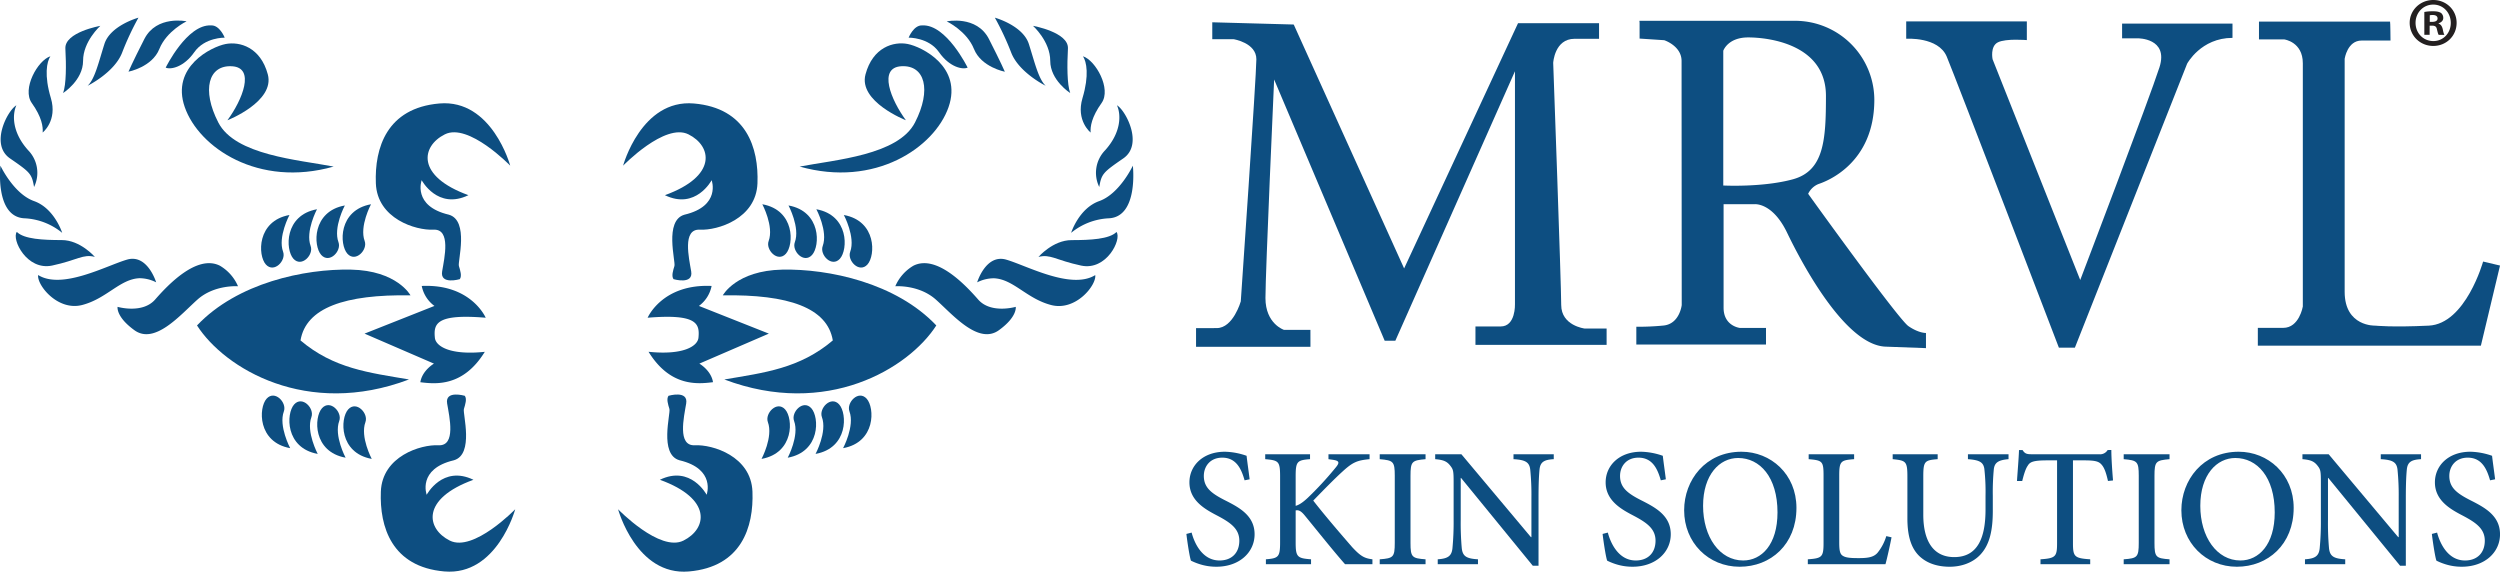 <svg id="Layer_1" data-name="Layer 1" xmlns="http://www.w3.org/2000/svg" viewBox="0 0 2970.13 679.21">
  <defs>
    <style>
      .cls-1 {
        fill: #0d4e81;
      }

      .cls-2 {
        fill: #231f20;
      }
    </style>
  </defs>
  <g>
    <path class="cls-1" d="M1579.43,391.9H1548s-22-7.14-22-37.81,10.31-259.65,10.31-259.65l131.33,310.33h12.69L1822.43,84.66V361.41s1,26.44-16.93,26.44h-30v21.86h155.82V390.32h-26.08s-27.86-3.35-27.86-28-9.52-287.68-9.52-287.68,1.59-28.56,25.39-28.56h29.08V27.54h-96.24L1690.75,318.92,1559.6,29.13l-96.77-2.65v20.1h25.38s27,4.23,27,23.8-18.51,287.68-18.51,287.68-9,31.73-28.56,31.73-24.59.09-24.59.09V412h135.91Z" transform="translate(-22.58 0)"/>
    <path class="cls-1" d="M2120.68,389.61h-31s-19.39-2.11-19.39-24v-123h36.31s21.51-2.82,39.13,33.84,69.1,133.62,117.05,135.38l47.95,1.76v-18s-8.46.36-20.8-8.1-119.17-157.24-119.17-157.24a23.21,23.21,0,0,1,12.34-11.64c8.47-2.82,66.28-23.62,66.28-100.12a94.19,94.19,0,0,0-93.77-93.78H1970.32a15,15,0,0,0,.18,2.12v19l29.26,1.93s20.62,6.7,20.62,24.68.18,290,.18,290-2.47,22.57-21.86,24.33a301.42,301.42,0,0,1-32.08,1.41v21.15h154.06ZM2069.92,60.33s5.28-15.87,29.61-15.87,92.37,8.11,92.37,69.46c0,51.82-2.12,88.84-39.13,99.06-36,9.88-82.85,7.41-82.85,7.41Z" transform="translate(-22.58 0)"/>
    <path class="cls-1" d="M2335.39,67.2c10,23.8,133.26,345.86,133.26,345.86h19L2621,75.67S2637.35,45,2674.89,45V28.07H2543.74V45.52h18.51s37-.53,25.91,34.38S2494,332.67,2494,332.67L2389.86,70.38s-3.18-15.34,6.34-20.1,34.37-2.64,34.37-2.64V25.43H2287.26V46.05S2325.34,43.41,2335.39,67.2Z" transform="translate(-22.58 0)"/>
    <path class="cls-1" d="M2908.1,386.88c-43.89,2.11-63.46,0-63.46,0s-36.48,1.59-36.48-40.19V69.85s3.17-21.68,20.09-21.68h34.37s-.13-22.08-.52-22.48H2706.36V46.84h30.14s21.95,2.91,21.95,28.3v289s-4.23,25.38-23.27,25.38H2705v21.16H2970l22.74-95.19-20.1-4.76S2952,384.76,2908.1,386.88Z" transform="translate(-22.58 0)"/>
    <path class="cls-1" d="M1478.31,594.55c-16.27-8.24-25.52-15.07-25.52-29.13,0-11.06,7.24-21.7,21.91-21.7,17.07,0,22.9,14.26,26.52,26.92l6-1.2c-1.61-12.66-2.82-20.7-3.62-27.93a82.43,82.43,0,0,0-25.72-4.83c-26.32,0-42.2,16.68-42.2,36.37,0,22.1,19.29,32.35,33.56,39.79,15.07,8,25.72,15.27,25.72,29.53s-8.84,23.51-23.51,23.51c-20.49,0-29.94-20.69-33.15-33.15l-6.23,1.61c1.2,10.24,3.82,27.32,5.42,31.74A71.58,71.58,0,0,0,1448,670.3a64.49,64.49,0,0,0,19.69,3c27.33,0,45.41-17.08,45.41-38.58C1513.07,612.63,1495,603,1478.31,594.55Z" transform="translate(-22.58 0)"/>
    <path class="cls-1" d="M1629,650c-10.65-12.26-31.55-36.37-46.21-55.26,12.65-13.06,25.92-26.52,34.36-34.16,12.65-11.65,17.88-13.66,32.55-15.07V539.7h-48.83v5.82l4.22.61c9.24,1.2,9.44,3.41,3.62,10.24a395.19,395.19,0,0,1-32.55,35.17c-5.83,5.42-10.05,8.23-14.27,9.44V566c0-17.88,1.81-19.29,17.08-20.5V539.7h-53.25v5.82c15.88,1.41,17.68,2.42,17.68,20.5v78.16c0,17.48-1.8,19.09-16.87,20.3v5.82h53.64v-5.82c-16.47-1.21-18.28-2.82-18.28-20.3V606.41c3.21-.61,6,.2,10.65,5.82,17.28,21.1,33.55,41.6,48,58.07h32.55v-5.82C1643.68,663.27,1639.26,661.06,1629,650Z" transform="translate(-22.58 0)"/>
    <path class="cls-1" d="M1661.76,545.52c16.08,1.41,17.88,2.62,17.88,19.7V645c0,17.07-1.8,18.28-17.88,19.49v5.82h54.45v-5.82c-16.07-1.21-17.88-2.42-17.88-19.49V565.22c0-17.08,1.81-18.29,17.88-19.7V539.7h-54.45Z" transform="translate(-22.58 0)"/>
    <path class="cls-1" d="M1820.69,545.52c14.27.81,18.89,3.62,19.9,12.46a302.11,302.11,0,0,1,1.4,33.36v46.81h-.6l-82.58-98.45h-31.15v5.82c9.45.81,13.67,2.42,17.68,7.44,3.82,4.82,4.22,6.23,4.22,20.49v43.81a327.16,327.16,0,0,1-1.4,34.15c-1,9.65-6,12.26-17.48,13.07v5.82h47.82v-5.82c-13.87-.81-18.29-3.62-19.29-13.47a336.44,336.44,0,0,1-1.21-33.75V567.83h.41l85.19,104.28h6.83V591.34c0-18.49.61-27.53,1.21-33.76,1-8.84,5.62-11.45,16.88-12.06V539.7h-47.83Z" transform="translate(-22.58 0)"/>
    <path class="cls-1" d="M1972.8,594.55c-16.28-8.24-25.52-15.07-25.52-29.13,0-11.06,7.23-21.7,21.9-21.7,17.08,0,22.91,14.26,26.52,26.92l6-1.2c-1.61-12.66-2.81-20.7-3.62-27.93a82.38,82.38,0,0,0-25.72-4.83c-26.32,0-42.19,16.68-42.19,36.37,0,22.1,19.29,32.35,33.55,39.79,15.07,8,25.72,15.27,25.72,29.53s-8.84,23.51-23.51,23.51c-20.49,0-29.93-20.69-33.15-33.15l-6.23,1.61c1.21,10.24,3.82,27.32,5.43,31.74a71.13,71.13,0,0,0,10.45,4.22,64.44,64.44,0,0,0,19.69,3c27.32,0,45.41-17.08,45.41-38.58C2007.56,612.63,1989.47,603,1972.8,594.55Z" transform="translate(-22.58 0)"/>
    <path class="cls-1" d="M2091.55,536.68c-42.8,0-68.12,33.76-68.12,69.53,0,38.57,28.93,67.11,65.91,67.11s67.51-26.53,67.51-69.93C2156.85,563.21,2126.31,536.68,2091.55,536.68Zm2,129.2c-27.92,0-47.62-27.93-47.62-64.9h0c0-37.17,19.7-56.86,41.6-56.86,25.92,0,46.81,22.7,46.81,64.7C2134.34,647.2,2115.26,665.88,2093.55,665.88Z" transform="translate(-22.58 0)"/>
    <path class="cls-1" d="M2253.1,656.84c-4.63,5.22-11.46,6.23-22.11,6.23-8,0-14.67-.2-18.48-2.41-3.82-2-4.83-5.83-4.83-16.48V565c0-17.28,2-18.28,17.69-19.49V539.7h-54v5.82c16.27,1.41,17.68,2.42,17.68,19.49v79.77c0,17.08-1.81,18.49-18.69,19.7v5.82h92.23c1.81-6,6-25.31,7.23-31.95l-6.23-1.4A57.61,57.61,0,0,1,2253.1,656.84Z" transform="translate(-22.58 0)"/>
    <path class="cls-1" d="M2360.59,545.52c14.07,1,18.29,3.82,19.49,11.46a246.53,246.53,0,0,1,1.41,32.15V605.4c0,33.36-9.24,56.46-37.17,56.46-24.32,0-36.77-18.28-36.77-50.43V566.22c0-18.28,1.6-19.49,17.08-20.7V539.7h-53.45v5.82c15.67,1.61,17.48,2.42,17.48,20.7v49.63c0,23.51,5.63,38.58,17.48,47.62,9,7,20.7,9.85,32.75,9.85,13.46,0,26.93-4.42,36.17-14.07,11.45-12,15.07-29.34,15.07-52.44V589.13a292.56,292.56,0,0,1,1.21-31.75c1-8,5.62-10.85,17.48-11.86V539.7h-48.23Z" transform="translate(-22.58 0)"/>
    <path class="cls-1" d="M2526.56,534.67a10.5,10.5,0,0,1-10.25,5h-79.77c-5.63,0-8.24-.41-11.05-5h-4.22c-.4,10.85-1.61,24.32-2.41,36.77h6.23c2.21-9,4.22-14.86,6.63-18.28,2.61-4.42,6.63-6.23,23.31-6.23h11.45v98.26c0,16.07-1.61,18.08-19.69,19.29v5.82h59.07v-5.82c-18.89-1.21-20.49-3.22-20.49-19.29V546.93h13.26c14.67,0,18.08,1.61,21.5,6,2.61,3.41,4.62,8.64,6.83,18.48l6-.6c-1-11.85-2-27.12-2-36.17Z" transform="translate(-22.58 0)"/>
    <path class="cls-1" d="M2545.64,545.52c16.08,1.41,17.89,2.62,17.89,19.7V645c0,17.07-1.81,18.28-17.89,19.49v5.82h54.46v-5.82c-16.08-1.21-17.89-2.42-17.89-19.49V565.22c0-17.08,1.81-18.29,17.89-19.7V539.7h-54.46Z" transform="translate(-22.58 0)"/>
    <path class="cls-1" d="M2682.28,536.68c-42.8,0-68.12,33.76-68.12,69.53,0,38.57,28.93,67.11,65.91,67.11s67.51-26.53,67.51-69.93C2747.58,563.21,2717,536.68,2682.28,536.68Zm2,129.2c-27.93,0-47.63-27.93-47.63-64.9h0c0-37.17,19.7-56.86,41.6-56.86,25.92,0,46.82,22.7,46.82,64.7C2725.08,647.2,2706,665.88,2684.29,665.88Z" transform="translate(-22.58 0)"/>
    <path class="cls-1" d="M2851.06,539.7v5.82c14.27.81,18.89,3.62,19.89,12.46a304.59,304.59,0,0,1,1.41,33.36v46.81h-.6l-82.59-98.45H2758v5.82c9.44.81,13.66,2.42,17.68,7.44,3.82,4.82,4.22,6.23,4.22,20.49v43.81a329.93,329.93,0,0,1-1.41,34.15c-1,9.65-6,12.26-17.48,13.07v5.82h47.82v-5.82c-13.86-.81-18.28-3.62-19.29-13.47a336.43,336.43,0,0,1-1.2-33.75V567.83h.4L2874,672.11h6.83V591.34c0-18.49.6-27.53,1.2-33.76,1-8.84,5.63-11.45,16.88-12.06V539.7Z" transform="translate(-22.58 0)"/>
    <path class="cls-1" d="M2958,594.55c-16.27-8.24-25.51-15.07-25.51-29.13,0-11.06,7.23-21.7,21.9-21.7,17.08,0,22.9,14.26,26.52,26.92l6-1.2c-1.61-12.66-2.81-20.7-3.62-27.93a82.38,82.38,0,0,0-25.72-4.83c-26.32,0-42.19,16.68-42.19,36.37,0,22.1,19.29,32.35,33.55,39.79,15.07,8,25.72,15.27,25.72,29.53s-8.84,23.51-23.51,23.51c-20.49,0-29.94-20.69-33.15-33.15l-6.23,1.61c1.21,10.24,3.82,27.32,5.42,31.74a71.58,71.58,0,0,0,10.45,4.22,64.49,64.49,0,0,0,19.69,3c27.33,0,45.42-17.08,45.42-38.58C2992.72,612.63,2974.63,603,2958,594.55Z" transform="translate(-22.58 0)"/>
    <path class="cls-1" d="M952.14,320.32c-55,1.08-70.83,30.56-70.83,30.56,78-1.26,124.22,14.74,130.69,53.57-39.37,33.43-81.43,38.29-128.89,46.38,121.34,45.84,218.95-12.95,251.85-64.18C1087,336,1007.15,319.24,952.14,320.32Z" transform="translate(-22.58 0)"/>
    <path class="cls-1" d="M868,339.73c-58.78-2.69-76,37.75-76,37.75,58.78-4.85,62,7,60.4,23.73-1,10.2-18.33,21-59.32,16.72,25.89,42.06,58.78,38.29,76.58,36.13C867.47,440,853.45,432,853.45,432L936,396.36l-83.05-32.9A38.68,38.68,0,0,0,868,339.73Z" transform="translate(-22.58 0)"/>
    <path class="cls-1" d="M840.51,159.61c28,14,34.51,49.62-28,72.27,36.68,17.79,55.55-17.8,55.55-17.8s11.33,30.74-32.36,41c-24.26,7-10.24,55.54-11.86,60.94s-3.78,11.86-1.08,15.63c0,0,23.73,7,21-9.16S833,271.78,854,272.86s66.87-12.94,68.49-55-12.94-89.53-75.5-94.92-84.13,73.88-84.13,73.88S812.46,145.59,840.51,159.61Z" transform="translate(-22.58 0)"/>
    <path class="cls-1" d="M848.06,529c-21,1.08-12.95-33.43-10.25-49.61s-21-9.17-21-9.17c-2.7,3.78-.54,10.25,1.08,15.64s-12.41,53.93,11.86,60.94c43.68,10.25,32.36,41,32.36,41s-18.88-35.6-55.55-17.8c62.56,22.65,56.09,58.24,28,72.26s-77.65-37.21-77.65-37.21,21.57,79.28,84.13,73.88,77.11-52.84,75.5-94.91S869.09,527.94,848.06,529Z" transform="translate(-22.58 0)"/>
    <path class="cls-1" d="M955.37,486.42c-9.7-10.79-24.36,4.68-20.49,15.1,6.47,17.44-7.55,43.68-7.55,43.68C966.16,538.19,965.08,497.21,955.37,486.42Z" transform="translate(-22.58 0)"/>
    <path class="cls-1" d="M986.47,485c-9.7-10.78-24.36,4.68-20.49,15.1,6.47,17.44-7.55,43.68-7.55,43.68C997.26,536.75,996.18,495.77,986.47,485Z" transform="translate(-22.58 0)"/>
    <path class="cls-1" d="M1019.55,480.49c-9.71-10.79-24.36,4.67-20.49,15.1,6.47,17.43-7.55,43.68-7.55,43.68C1030.34,532.26,1029.26,491.27,1019.55,480.49Z" transform="translate(-22.58 0)"/>
    <path class="cls-1" d="M1031.77,488.76c6.47,17.43-7.55,43.68-7.55,43.68,38.83-7,37.75-48,28-58.78S1027.91,478.33,1031.77,488.76Z" transform="translate(-22.58 0)"/>
    <path class="cls-1" d="M935.78,286.34c-3.87,10.43,10.79,25.89,20.49,15.1s10.79-51.77-28-58.78C928.23,242.66,942.25,268.91,935.78,286.34Z" transform="translate(-22.58 0)"/>
    <path class="cls-1" d="M966.88,287.78c-3.87,10.43,10.79,25.89,20.49,15.1s10.79-51.77-28-58.78C959.33,244.1,973.35,270.35,966.88,287.78Z" transform="translate(-22.58 0)"/>
    <path class="cls-1" d="M1020.45,307.38c9.71-10.79,10.78-51.77-28-58.79,0,0,14,26.25,7.55,43.69C996.09,302.7,1010.74,318.16,1020.45,307.38Z" transform="translate(-22.58 0)"/>
    <path class="cls-1" d="M1053.17,314.21c9.7-10.79,10.78-51.77-28.05-58.78,0,0,14,26.24,7.55,43.68C1028.8,309.53,1043.46,325,1053.17,314.21Z" transform="translate(-22.58 0)"/>
    <path class="cls-1" d="M1184.75,355.91c-15.1-17.25-49.61-53.93-76.94-40.26a52.11,52.11,0,0,0-21.57,24.44s28-2.15,48.18,15.82,51,54.65,75.5,35.95c21.57-15.81,19.41-27.32,19.41-27.32S1199.85,373.17,1184.75,355.91Z" transform="translate(-22.58 0)"/>
    <path class="cls-1" d="M1218,308.46c-24.27-7-34.52,27-34.52,27a43.85,43.85,0,0,1,20-4.85c23.19,1.07,38.82,24.26,68,31.81s53.93-23.72,52.31-35.59C1295.12,344.59,1242.27,315.47,1218,308.46Z" transform="translate(-22.58 0)"/>
    <path class="cls-1" d="M1295.66,285.27c-22.11,0-39.36,20-39.36,20,14-3.78,20.49,3.77,50.69,10.25s48.53-31.28,42.06-39.91C1340.42,284.19,1317.77,285.27,1295.66,285.27Z" transform="translate(-22.58 0)"/>
    <path class="cls-1" d="M1328.56,238.89c-24.27,8.63-33.44,37.75-33.44,37.75a76.19,76.19,0,0,1,44.23-17.26c36.13-1.08,29.12-62.56,29.12-62.56S1352.83,230.26,1328.56,238.89Z" transform="translate(-22.58 0)"/>
    <path class="cls-1" d="M1328.56,222.17c2.7-15.64,4.31-17.26,28.58-34s2.7-57.16-7.55-63.09c4.86,10.78,5.4,31.82-14,53.39A38.4,38.4,0,0,0,1328.56,222.17Z" transform="translate(-22.58 0)"/>
    <path class="cls-1" d="M1318.31,157.46c-.53-7,1.08-18.34,13-35.06s-7-50.69-22.11-55.54c4.31,6.47,7.55,22.65-.54,49.61S1318.31,157.46,1318.31,157.46Z" transform="translate(-22.58 0)"/>
    <path class="cls-1" d="M1270.32,72.25c0,23.19,23.73,38.29,23.73,38.29-3.78-10.25-3.78-33.44-2.7-52.85s-41.53-27-41.53-27S1270.32,49.06,1270.32,72.25Z" transform="translate(-22.58 0)"/>
    <path class="cls-1" d="M1264.92,101.91c-8.62-8.09-12.94-27.5-20-49.62S1204.52,21,1204.52,21a332.76,332.76,0,0,1,19.42,41.52C1233.11,86.27,1264.92,101.91,1264.92,101.91Z" transform="translate(-22.58 0)"/>
    <path class="cls-1" d="M1179.72,58.23c8.63,21.57,36.67,27,36.67,27s-4.31-10.25-18.88-38.83-50.15-21-50.15-21S1171.09,36.66,1179.72,58.23Z" transform="translate(-22.58 0)"/>
    <path class="cls-1" d="M1138.19,62c12.41,17.8,28,21,34,18.34,0,0-25.35-51.77-53.93-50.16-10.25-.54-16.18,14.56-16.18,14.56S1125.79,44.21,1138.19,62Z" transform="translate(-22.58 0)"/>
    <path class="cls-1" d="M972.63,197.9c89.52,25.35,160.17-22.65,176.89-70.64s-31.82-71.73-48.54-75-41.52,3.78-50.15,36.14,48,54.46,48,54.46c-17.79-24.26-33.43-62.55-5.39-64.17s36.13,28,16.18,66.87S1014.7,189.81,972.63,197.9Z" transform="translate(-22.58 0)"/>
    <path class="cls-1" d="M508.49,450.83C461,442.74,419,437.88,379.6,404.45c6.47-38.83,52.67-54.83,130.68-53.57,0,0-15.81-29.48-70.82-30.56S304.64,336,256.64,386.65C289.54,437.88,387.15,496.67,508.49,450.83Z" transform="translate(-22.58 0)"/>
    <path class="cls-1" d="M599.63,377.48s-17.26-40.44-76-37.75a38.59,38.59,0,0,0,15.1,23.73l-83.05,32.9L538.15,432s-14,8.09-16.18,22.11c17.8,2.16,50.69,5.93,76.58-36.13-41,4.31-58.34-6.52-59.32-16.72C537.61,384.49,540.84,372.63,599.63,377.48Z" transform="translate(-22.58 0)"/>
    <path class="cls-1" d="M537.61,272.86c21-1.08,12.94,33.44,10.24,49.62s21,9.16,21,9.16c2.69-3.77.54-10.24-1.08-15.63s12.4-53.93-11.87-60.94c-43.68-10.25-32.35-41-32.35-41s18.87,35.59,55.54,17.8c-62.55-22.65-56.08-58.25-28-72.27s77.66,37.21,77.66,37.21-21.57-79.27-84.13-73.88-77.12,52.85-75.5,94.92S516.58,273.94,537.61,272.86Z" transform="translate(-22.58 0)"/>
    <path class="cls-1" d="M557,642.27c-28-14-34.51-49.61,28.05-72.26-36.68-17.8-55.55,17.8-55.55,17.8s-11.33-30.74,32.36-41c24.26-7,10.24-55.55,11.86-60.94s3.78-11.86,1.08-15.64c0,0-23.73-7-21,9.17S564.57,530.1,543.54,529s-66.87,13-68.49,55,12.94,89.52,75.5,94.91,84.13-73.88,84.13-73.88S585.07,656.29,557,642.27Z" transform="translate(-22.58 0)"/>
    <path class="cls-1" d="M456.72,501.52c3.86-10.42-10.79-25.89-20.5-15.1s-10.78,51.77,28,58.78C464.27,545.2,450.24,519,456.72,501.52Z" transform="translate(-22.58 0)"/>
    <path class="cls-1" d="M425.62,500.08c3.86-10.42-10.79-25.88-20.5-15.1s-10.78,51.77,28.05,58.78C433.17,543.76,419.15,517.52,425.62,500.08Z" transform="translate(-22.58 0)"/>
    <path class="cls-1" d="M392.54,495.59c3.87-10.43-10.79-25.89-20.49-15.1s-10.79,51.77,28,58.78C400.09,539.27,386.07,513,392.54,495.59Z" transform="translate(-22.58 0)"/>
    <path class="cls-1" d="M359.82,488.76c3.87-10.43-10.78-25.89-20.49-15.1s-10.78,51.77,28,58.78C367.37,532.44,353.35,506.19,359.82,488.76Z" transform="translate(-22.58 0)"/>
    <path class="cls-1" d="M435.32,301.44c9.71,10.79,24.36-4.67,20.5-15.1-6.48-17.43,7.55-43.68,7.55-43.68C424.54,249.67,425.62,290.66,435.32,301.44Z" transform="translate(-22.58 0)"/>
    <path class="cls-1" d="M404.22,302.88c9.71,10.79,24.37-4.67,20.5-15.1-6.47-17.43,7.55-43.68,7.55-43.68C393.44,251.11,394.52,292.1,404.22,302.88Z" transform="translate(-22.58 0)"/>
    <path class="cls-1" d="M371.15,307.38c9.71,10.78,24.36-4.68,20.49-15.1-6.47-17.44,7.55-43.69,7.55-43.69C360.36,255.61,361.44,296.59,371.15,307.38Z" transform="translate(-22.58 0)"/>
    <path class="cls-1" d="M338.43,314.21c9.71,10.78,24.36-4.68,20.49-15.1-6.47-17.44,7.55-43.68,7.55-43.68C327.65,262.44,328.72,303.42,338.43,314.21Z" transform="translate(-22.58 0)"/>
    <path class="cls-1" d="M305.36,340.09a52.08,52.08,0,0,0-21.58-24.44c-27.32-13.67-61.83,23-76.93,40.26s-44.58,8.63-44.58,8.63-2.16,11.51,19.41,27.32c24.45,18.7,55.37-18,75.5-35.95S305.36,340.09,305.36,340.09Z" transform="translate(-22.58 0)"/>
    <path class="cls-1" d="M208.1,335.42s-10.24-34-34.51-27-77.12,36.13-105.7,18.33c-1.62,11.87,23.19,43.14,52.31,35.59s44.76-30.74,68-31.81A43.81,43.81,0,0,1,208.1,335.42Z" transform="translate(-22.58 0)"/>
    <path class="cls-1" d="M84.61,315.47c30.2-6.48,36.67-14,50.69-10.25,0,0-17.26-20-39.37-20s-44.76-1.08-53.39-9.71C36.07,284.19,54.41,321.94,84.61,315.47Z" transform="translate(-22.58 0)"/>
    <path class="cls-1" d="M96.47,276.64S87.3,247.52,63,238.89s-39.91-42.07-39.91-42.07-7,61.48,29.12,62.56A76.17,76.17,0,0,1,96.47,276.64Z" transform="translate(-22.58 0)"/>
    <path class="cls-1" d="M34.45,188.19c24.27,16.72,25.89,18.34,28.59,34a38.41,38.41,0,0,0-7-43.68c-19.42-21.57-18.88-42.61-14-53.39C31.76,131,10.19,171.48,34.45,188.19Z" transform="translate(-22.58 0)"/>
    <path class="cls-1" d="M73.28,157.46s17.8-14,9.71-41-4.85-43.14-.54-49.61c-15.1,4.85-34,38.82-22.11,55.54S73.82,150.44,73.28,157.46Z" transform="translate(-22.58 0)"/>
    <path class="cls-1" d="M121.28,72.25c0-23.19,20.49-41.53,20.49-41.53s-42.6,7.55-41.52,27,1.08,42.6-2.7,52.85C97.55,110.54,121.28,95.44,121.28,72.25Z" transform="translate(-22.58 0)"/>
    <path class="cls-1" d="M126.67,101.91s31.82-15.64,41-39.37A332.7,332.7,0,0,1,187.07,21s-33.43,9.16-40.44,31.27S135.3,93.82,126.67,101.91Z" transform="translate(-22.58 0)"/>
    <path class="cls-1" d="M211.88,58.23c8.63-21.57,32.36-32.9,32.36-32.9s-35.6-7.55-50.16,21-18.87,38.83-18.87,38.83S203.25,79.8,211.88,58.23Z" transform="translate(-22.58 0)"/>
    <path class="cls-1" d="M253.4,62c12.41-17.79,36.14-17.26,36.14-17.26s-5.94-15.1-16.18-14.56c-28.58-1.61-53.93,50.16-53.93,50.16C225.36,83,241,79.8,253.4,62Z" transform="translate(-22.58 0)"/>
    <path class="cls-1" d="M242.08,127.26c16.72,48,87.36,96,176.89,70.64-42.07-8.09-117-13.48-137-52.31S270.12,77.1,298.17,78.72s12.4,39.91-5.4,64.18c0,0,56.63-22.12,48-54.47S307.33,49.06,290.62,52.3,225.36,79.26,242.08,127.26Z" transform="translate(-22.58 0)"/>
    <path class="cls-2" d="M2941.18,27.12c0,15.39-12.07,27.46-27.78,27.46-15.55,0-28-12.07-28-27.46,0-15,12.41-27.12,28-27.12C2929.11,0,2941.18,12.07,2941.18,27.12Zm-48.79,0c0,12.08,8.93,21.67,21.17,21.67,11.91,0,20.67-9.59,20.67-21.5,0-12.07-8.76-21.83-20.83-21.83S2892.39,15.22,2892.39,27.12Zm16.71,14.23h-6.29V14.22a55.52,55.52,0,0,1,10.42-.82c5.13,0,7.44.82,9.43,2a7.52,7.52,0,0,1,2.64,6c0,3-2.31,5.29-5.62,6.28V28c2.65,1,4.14,3,5,6.62.83,4.13,1.33,5.79,2,6.78h-6.78c-.83-1-1.33-3.47-2.15-6.62-.5-3-2.15-4.3-5.63-4.3h-3Zm.16-15.38h3c3.47,0,6.28-1.16,6.28-4,0-2.48-1.82-4.14-5.79-4.14a15.36,15.36,0,0,0-3.47.33Z" transform="translate(-22.58 0)"/>
  </g>
</svg>
